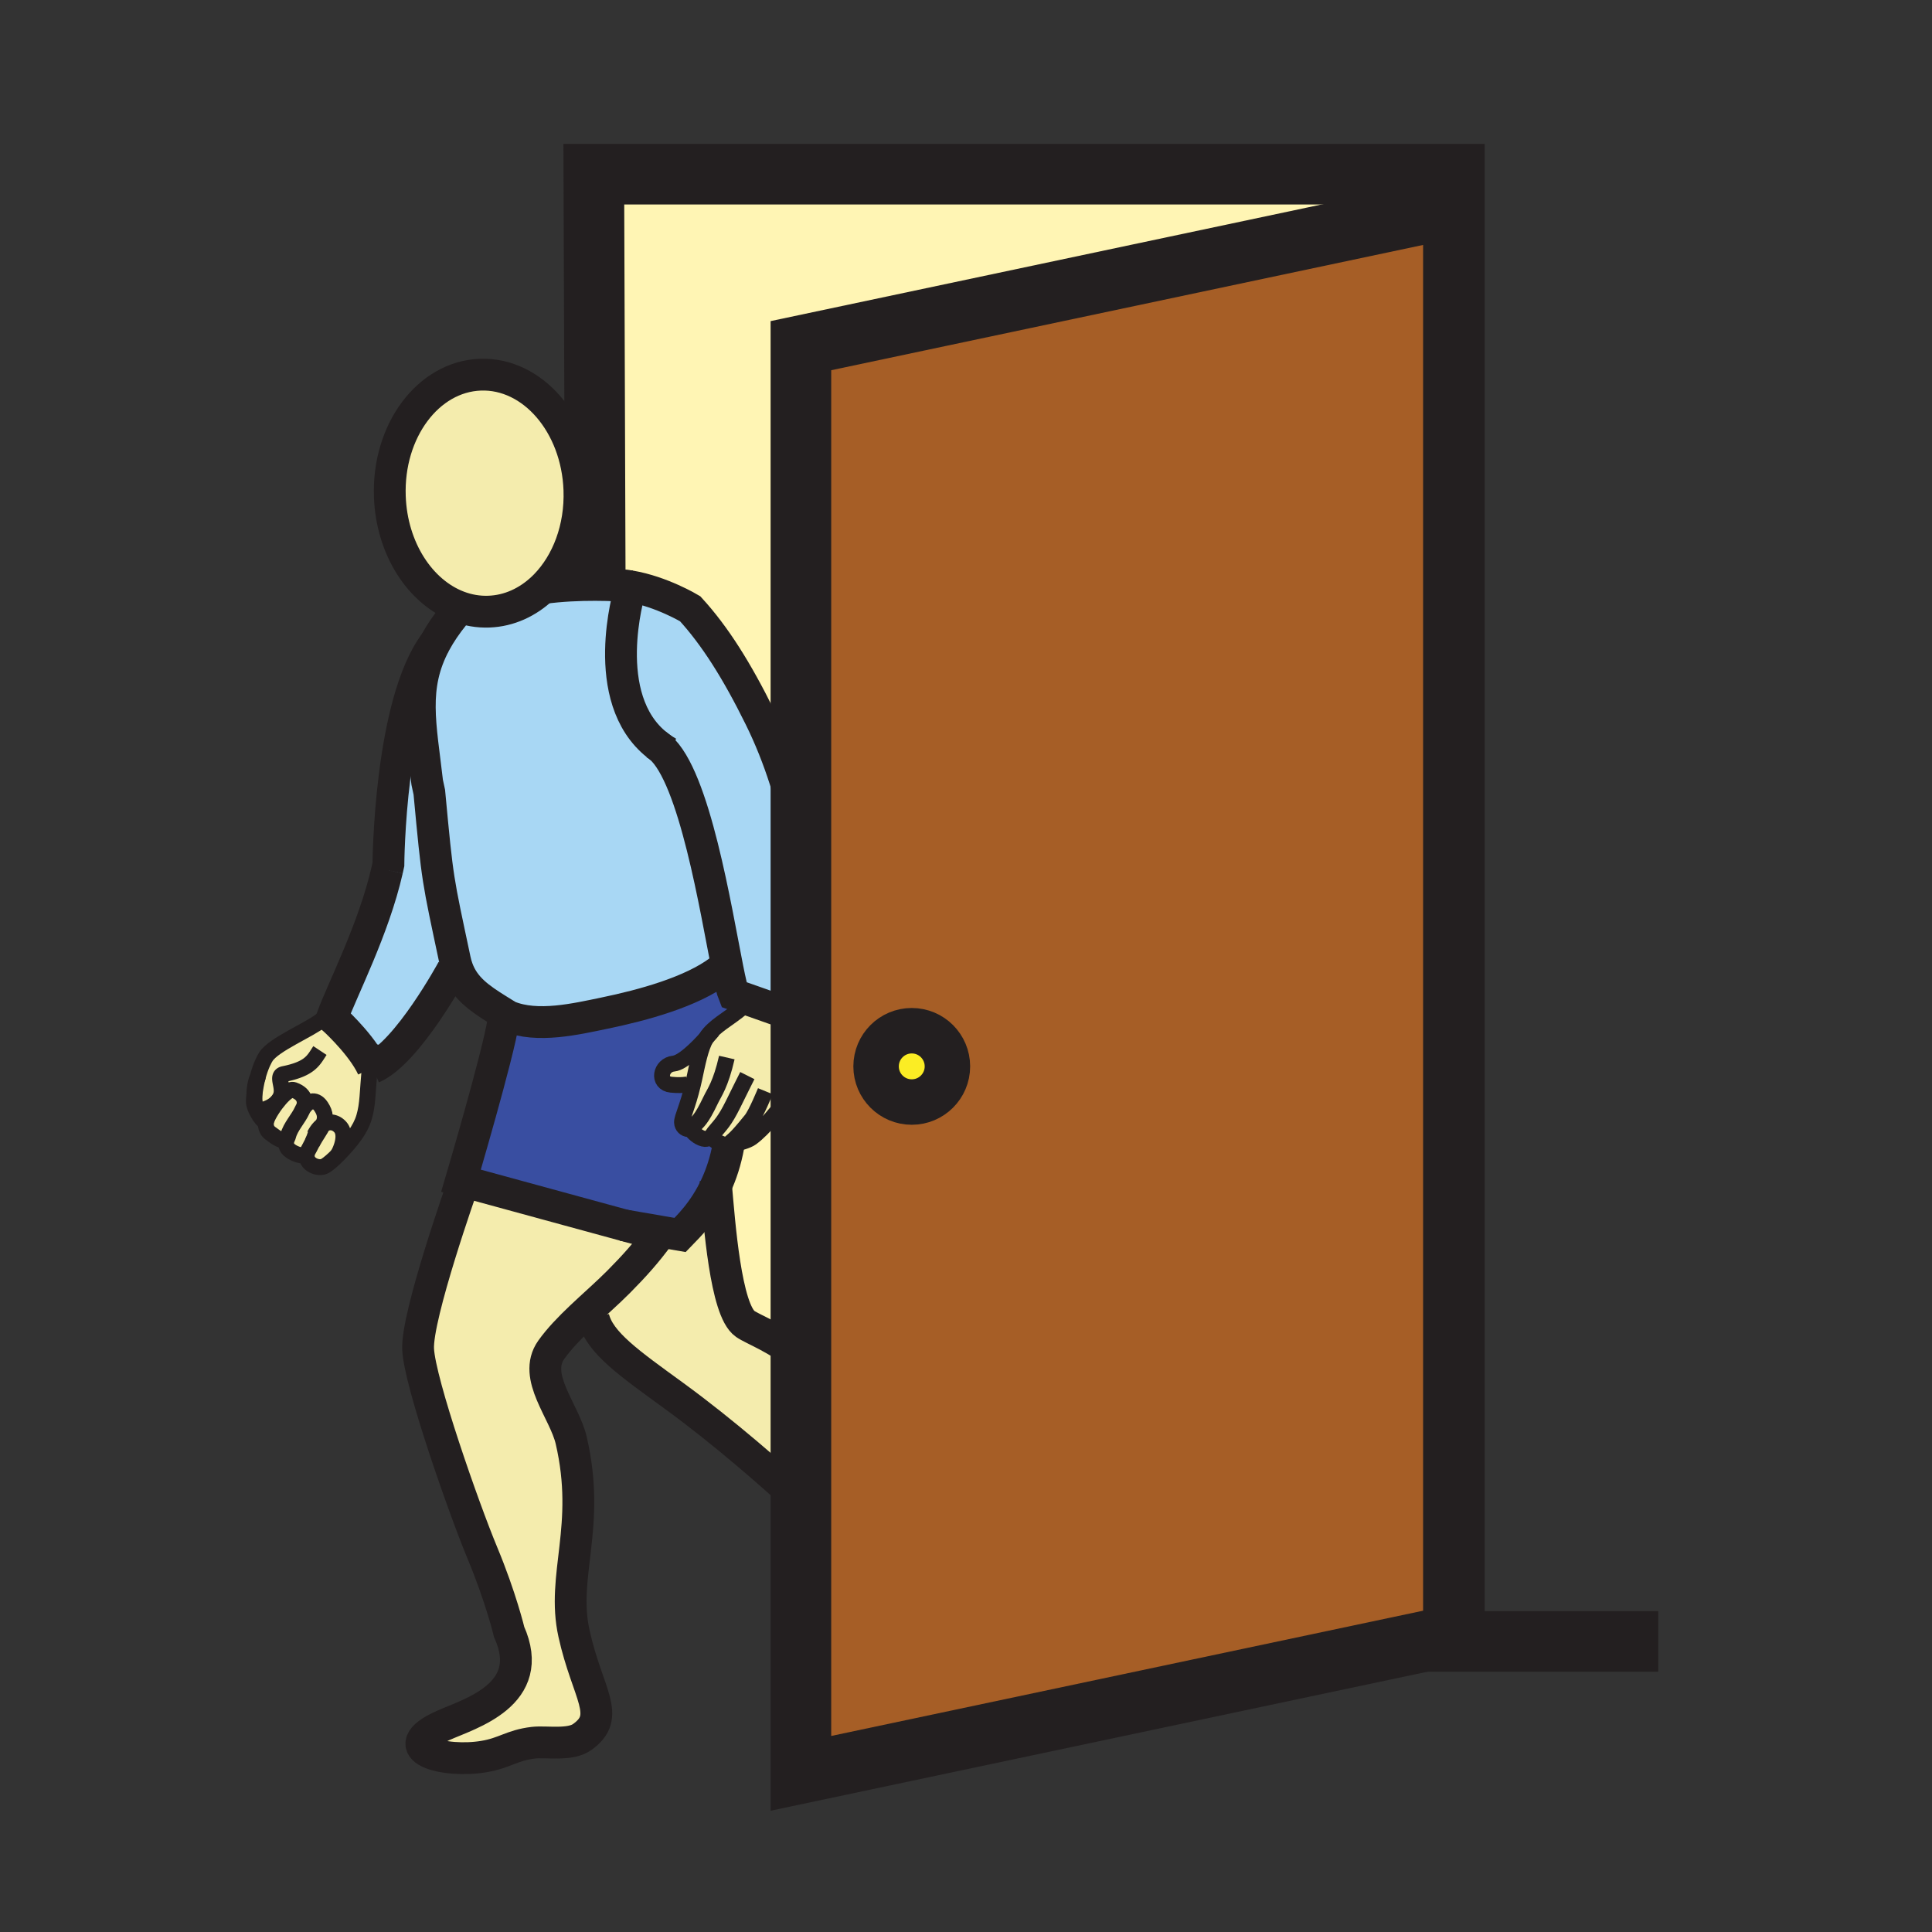 <?xml version="1.0"?><svg xmlns="http://www.w3.org/2000/svg" width="850.394" height="850.394" viewBox="0 0 850.394 850.394" overflow="visible"><rect x="0" y="0" width="850.394" height="850.394" fill="#333333" stroke="none"/><path d="M170.96 380.5s.44-70.9 20.6-97.6c-10.51 19.5-6.41 36.09-3.52 61.49l.93 4.31c3.73 39.9 3.58 37.52 11.26 73.78.29 1.38.66 2.66 1.1 3.87l-2.11.37S179.38 463.41 164 470c-.33-.71-.69-1.42-1.08-2.13-5.52-9.97-16.75-19.97-16.75-19.97 4.38-12.07 18.37-39 24.24-64.93.18-.81.37-1.63.55-2.47z" fill="#a8d7f4"></path><path d="M113.36 474.38c1.43-5.57 3.24-8.59 3.7-9.29 3.5-5.45 19.32-11.84 24.66-16.25l4.45-.939s11.23 10 16.75 19.97c-1.26 13.91-.96 17.99-2.67 23.899-1.65 5.601-5.77 10.48-9.64 14.66-.55.59-1.26 1.351-2.06 2.141 1.47-2.24 4.4-9.181 1.09-12.63-2.07-2.19-4.94-2.58-7.55-.78 1.24-2.601 1.38-4.891-.8-8.15-2.64-3.91-5.9-2.069-7.6.48.68-1.471 1.33-5.71-4.42-7.721-1.66-.569-4.44 1.881-6.92 4.94l-.08-.07c-1.75 2.12-4.49 3.49-7.83 4.16-1.79.37-2.51-2.93-2.48-6.58v-.04c.34-3 .84-5.6 1.4-7.8z" fill="#f4ecad" class="aac-skin-fill"></path><path d="M639.73 91.36l-287.2 60.79v218.91c-3.42-18.37-9.17-37.33-17.98-55.2-10.2-20.69-19.91-36.06-30.77-47.91 0 0-12.54-7.56-26.34-9.88-.14-.03-.29-.05-.43-.07-2.09-.16-7.75-.53-15.03-.54L262 254l-.62-177.33h378.79v643.11h-.439V91.36z" fill="#fff5b4"></path><path d="M191.56 282.9c2.14-3.98 4.9-8.08 8.4-12.4l1.81-3.51c4.24 1.61 8.76 2.4 13.41 2.23 8.93-.32 17.08-4.13 23.66-10.34 8.05-1.12 16.31-1.43 23.14-1.42 7.28.01 12.94.38 15.03.54.14.02.29.04.43.07l-.36 2.29s-14.05 46.95 12.23 67.64c.38.32.78.61 1.18.9 15.24 12.85 24.59 71.62 29.77 97.541l-3.33.67c-12.49 9.489-33.95 15.33-50.83 18.819-12.19 2.511-29.64 6.71-42.38 1.37l-.63-.39-3.78-2.34c-8.37-5.2-14.92-9.771-17.98-18.221-.44-1.209-.81-2.49-1.1-3.87-7.68-36.26-7.53-33.88-11.26-73.78l-.93-4.31c-2.89-25.399-6.99-41.989 3.52-61.489z" fill="#a8d7f4"></path><path d="M401.32 453.68c8.67 0 15.7 7.03 15.7 15.71 0 8.66-7.03 15.69-15.7 15.69-8.67 0-15.7-7.03-15.7-15.69 0-8.68 7.03-15.71 15.7-15.71z" fill="#fbed24"></path><path d="M305.02 477.3c-2.42 10.2-4.9 14.601-4.81 16.75.05 1.72 1.39 2.931 2.83 2.931l1.15.14c.79 1.42 3.07 3.479 5.4 4.09 1.82.51 3.41-.84 4.02-1.46-.57 2.08 2.54 3.13 5.15 4.19.69.26 1.33.34 1.89.3-1.25 6.87-3.21 12.68-5.48 17.59-5.4 11.71-12.53 18.29-15.85 21.75l-24.35-4.19-70.86-19.35-1.2-.33s16.53-55.91 18.62-70.27l1.56-2.53.63.39c12.74 5.34 30.19 1.141 42.38-1.37 16.88-3.489 38.34-9.33 50.83-18.819l3.33-.67c1.1 5.52 2.01 9.55 2.75 11.329l7.32 2.58c-8.52 7.771-13.66 9.601-18.12 14.62-.52.58-1 1.271-1.44 2.04-3.76 4.181-10.28 10.75-14.25 11.141-5.85.58-7.3 8.689-1.1 9.29 6.2.609 8.18-.49 8.18-.49l1.42.348z" fill="#394ea1"></path><path d="M238.84 258.88c-6.58 6.21-14.73 10.02-23.66 10.34-4.65.17-9.17-.62-13.41-2.23-16.77-6.35-29.37-25.44-30.18-48.43-1.04-28.8 16.81-52.81 39.86-53.64 23.04-.82 42.54 21.86 43.58 50.66.61 16.93-5.31 32.21-14.97 42.1-.4.41-.81.81-1.22 1.2zM274.97 539.39l24.35 4.19c3.32-3.46 10.45-10.04 15.85-21.75 1.45 16.14 4.18 54.91 12.84 60.9 3.56 2.489 14.15 6.21 24.52 14.92v63.09c-11.94-10.971-33.56-30.101-55.96-46.42-19.33-14.08-32.76-23.34-35.34-34.311l-5.51-.26c5.6-5.32 11.56-10.48 16.55-15.51 6.89-6.931 12.48-13.17 17.77-20.49l-.55-.4-14.52-3.959z" fill="#f4ecad" class="aac-skin-fill"></path><path d="M274.97 539.39l14.52 3.96.55.4c-5.29 7.32-10.88 13.56-17.77 20.49-4.99 5.029-10.95 10.189-16.55 15.51-4.94 4.69-9.61 9.5-13.1 14.42-8.33 11.8 5.78 26.86 8.8 39.78 8.85 38.1-4.45 59.439 1.24 85.08 5.93 26.8 16.74 36.26 3.55 45.58-5.42 3.84-15.89 1.8-21.46 2.47-9.48 1.12-12.5 4.55-21.76 6.09-17.32 2.91-41.08-3.3-17.93-13.689 11.67-5.221 41.47-13.54 29.05-41.131 0 0-3.62-15.21-11.77-34.76-8.14-19.56-27.58-74.91-28.3-89.689-.75-14.771 19.68-72.431 19.68-72.431l.39-1.43 70.86 19.35zM149.64 495.94c3.31 3.449.38 10.39-1.09 12.63-1.76 1.76-3.91 3.729-5.5 4.64-2.53 1.46-7.33-.27-7.94-3.5-.03-.19-.06-.38-.08-.56-.21-2.07.86-2.9 2.37-6.101h.01c1.85-3.34 3.65-5.72 4.68-7.89 2.61-1.799 5.48-1.409 7.55.781z" fill="#f4ecad" class="aac-skin-fill"></path><path d="M142.09 495.16c-1.03 2.17-2.83 4.55-4.68 7.89h-.01c-1.51 3.2-2.58 4.03-2.37 6.101l-1.07-.45c-1.85 0-4.96-.95-6.86-2.73-1.46-1.35-1.26-3.47-1.04-4.52.33-.32.6-.811.78-1.521 1.03-4.02 4.49-7.46 6.18-11.239.18-.41.4-.811.67-1.2 1.7-2.55 4.96-4.391 7.6-.48 2.18 3.259 2.04 5.549.8 8.149z" fill="#f4ecad" class="aac-skin-fill"></path><path d="M129.27 479.77c5.75 2.011 5.1 6.25 4.42 7.721-.27.39-.49.79-.67 1.2-1.69 3.779-5.15 7.22-6.18 11.239-.18.71-.45 1.2-.78 1.521-1.57 1.5-4.57-.8-7.03-2.62-2.64-1.97-1.97-4.811-1.78-5.43l-.03-.011c.4-1.819 2.61-5.56 5.13-8.68 2.48-3.06 5.26-5.51 6.92-4.94z" fill="#f4ecad" class="aac-skin-fill"></path><path d="M122.35 484.71c-2.52 3.12-4.73 6.86-5.13 8.68-.01.011-.01.011-.01.021-.44 2.03-5.74-5.15-5.46-8.99.06-.76.13-1.49.21-2.2-.03 3.65.69 6.95 2.48 6.58 3.34-.67 6.08-2.04 7.83-4.16l.08.069zM310.77 457.01c-2.47 4.32-3.79 11.32-5.15 17.67-.2.91-.4 1.79-.6 2.62l-1.42-.35s-1.98 1.1-8.18.49c-6.2-.601-4.75-8.71 1.1-9.29 3.97-.39 10.49-6.96 14.25-11.14z" fill="#f4ecad" class="aac-skin-fill"></path><path d="M290.49 328.9c-.39-.33-.78-.63-1.18-.9-26.28-20.69-12.23-67.64-12.23-67.64l.36-2.29c13.8 2.32 26.34 9.88 26.34 9.88 10.86 11.85 20.57 27.22 30.77 47.91 8.81 17.87 14.56 36.83 17.98 55.2V448H352l-21.67-7.65-7.32-2.58c-.74-1.779-1.65-5.81-2.75-11.329-5.18-25.921-14.53-84.691-29.77-97.541z" fill="#a8d7f4"></path><path d="M309.59 501.21c-2.33-.61-4.61-2.67-5.4-4.09l-1.15-.14c-1.44 0-2.78-1.211-2.83-2.931-.09-2.149 2.39-6.55 4.81-16.75.2-.83.4-1.71.6-2.62 1.36-6.35 2.68-13.35 5.15-17.67.44-.77.92-1.46 1.44-2.04 4.46-5.02 9.6-6.85 18.12-14.62L352 448h.53v33.55h-4.5c-4.58 6.25-11.72 15.23-17.26 19.28-1.77 1.3-5.73 2.38-7.95 2.63h-.01c-.52.37-1.26.72-2.16.78-.56.04-1.2-.04-1.89-.3-2.61-1.061-5.72-2.11-5.15-4.19-.61.62-2.2 1.97-4.02 1.46z" fill="#f4ecad" class="aac-skin-fill"></path><path d="M352.53 660.74V152.15l287.2-60.79v628.42l-287.2 60.78V660.74zm64.49-191.35c0-8.68-7.03-15.71-15.7-15.71-8.67 0-15.7 7.03-15.7 15.71 0 8.66 7.03 15.69 15.7 15.69 8.67 0 15.7-7.03 15.7-15.69z" fill="#a65e26" class="aac-hair-fill"></path><path d="M352.53 481.55v116.1c-10.37-8.71-20.96-12.431-24.52-14.92-8.66-5.99-11.39-44.761-12.84-60.9 2.27-4.91 4.23-10.72 5.48-17.59a4.24 4.24 0 0 0 2.16-.78h.01c2.22-.25 6.18-1.33 7.95-2.63 5.54-4.05 12.68-13.03 17.26-19.28h4.5z" fill="#fff5b4"></path><g fill="none" stroke="#231f20"><path d="M417.02 469.39c0 8.66-7.03 15.69-15.7 15.69-8.67 0-15.7-7.03-15.7-15.69 0-8.68 7.03-15.71 15.7-15.71 8.67 0 15.7 7.03 15.7 15.71z" stroke-width="20.006"></path><path stroke-width="26.675" d="M262 254l-.62-177.33h378.79v645.82h89.73"></path><path stroke-width="26.675" d="M639.73 719.78l-287.2 60.78V152.15l287.2-60.79z"></path><path d="M240.06 257.68c-.4.41-.81.81-1.22 1.2-6.58 6.21-14.73 10.02-23.66 10.34-4.65.17-9.17-.62-13.41-2.23-16.77-6.35-29.37-25.44-30.18-48.43-1.04-28.8 16.81-52.81 39.86-53.64 23.04-.82 42.54 21.86 43.58 50.66.61 16.93-5.31 32.21-14.97 42.1M199.96 270.5c-3.5 4.32-6.26 8.42-8.4 12.4-10.51 19.5-6.41 36.09-3.52 61.49l.93 4.31c3.73 39.9 3.58 37.52 11.26 73.78.29 1.38.66 2.66 1.1 3.87 3.06 8.45 9.61 13.021 17.98 18.221l3.78 2.34.63.39c12.74 5.34 30.19 1.141 42.38-1.37 16.88-3.489 38.34-9.33 50.83-18.819M352.99 373.57c-.15-.83-.3-1.67-.46-2.51-3.42-18.37-9.17-37.33-17.98-55.2-10.2-20.69-19.91-36.06-30.77-47.91 0 0-12.54-7.56-26.34-9.88-.14-.03-.29-.05-.43-.07-2.96-.48-5.98-.71-8.94-.56M286.52 326.67c.95.27 1.88.72 2.79 1.33.4.27.79.57 1.18.9 15.24 12.85 24.59 71.62 29.77 97.541 1.1 5.52 2.01 9.55 2.75 11.329l7.32 2.58L352 448" stroke-width="14"></path><path d="M322.81 503.46c-1.21.13-1.91.021-1.44-.44 1.5-1.46 2.22-1.34 9.3-10.119 2.15-2.641 6.21-12.601 6.21-12.601M348.03 481.55c-4.58 6.25-11.72 15.23-17.26 19.28-1.77 1.3-5.73 2.38-7.95 2.63" stroke-width="7" stroke-miterlimit="10"></path><path d="M323.75 502.61s-.33.43-.93.85h-.01c-.52.37-1.26.72-2.16.78-.56.04-1.2-.04-1.89-.3-2.61-1.061-5.72-2.11-5.15-4.19.1-.36.31-.75.65-1.18 2.67-3.28 4.65-4.851 8.48-12.641 2.37-4.87 6.21-12.489 6.21-12.489" stroke-width="7" stroke-miterlimit="10"></path><path d="M313.88 499.46s-.09.12-.27.29c-.61.62-2.2 1.97-4.02 1.46-2.33-.61-4.61-2.67-5.4-4.09M331.5 439.27c-.4.381-.79.74-1.17 1.08-8.52 7.771-13.66 9.601-18.12 14.62-.52.58-1 1.271-1.44 2.04-2.47 4.32-3.79 11.32-5.15 17.67-.2.91-.4 1.79-.6 2.62-2.42 10.2-4.9 14.601-4.81 16.75.05 1.72 1.39 2.931 2.83 2.931.76 0 1.55-.341 2.18-1.131 2.12-2.619 3.11-2.229 7.74-11.92 1.46-3.06 4.24-6.55 6.96-18.439" stroke-width="7" stroke-miterlimit="10"></path><path d="M191.75 282.65c-.06.08-.12.16-.19.25-20.16 26.7-20.6 97.6-20.6 97.6-.18.84-.37 1.66-.55 2.47M170.41 382.97c-5.87 25.93-19.86 52.86-24.24 64.93 0 0 11.23 10 16.75 19.97.39.71.75 1.42 1.08 2.13M164 470c15.38-6.59 35.22-43.28 35.22-43.28" stroke-width="14"></path><path d="M111.96 482.22c-.08.71-.15 1.44-.21 2.2-.28 3.84 5.02 11.021 5.46 8.99 0-.01 0-.01.01-.021.4-1.819 2.61-5.56 5.13-8.68 2.48-3.06 5.26-5.51 6.92-4.94 5.75 2.011 5.1 6.25 4.42 7.721-.03.05-.05.1-.07.14M141.72 448.84c-5.34 4.41-21.16 10.8-24.66 16.25-.46.7-2.27 3.72-3.7 9.29-.56 2.2-1.06 4.8-1.4 7.8" stroke-width="7"></path><path d="M117.29 493.28s-.02.04-.04.12c-.19.619-.86 3.46 1.78 5.43 2.46 1.82 5.46 4.12 7.03 2.62.33-.32.6-.811.78-1.521 1.03-4.02 4.49-7.46 6.18-11.239.18-.41.4-.811.67-1.2 1.7-2.55 4.96-4.391 7.6-.48 2.18 3.26 2.04 5.55.8 8.15-1.03 2.17-2.83 4.55-4.68 7.89" stroke-width="7"></path><path d="M126.22 500.83s-.08.24-.16.62c-.22 1.05-.42 3.17 1.04 4.52 1.9 1.78 5.01 2.73 6.86 2.73.09 0 .18-.01.27-.01M163.75 459.53c-.34 3.13-.61 5.89-.83 8.34-1.26 13.91-.96 17.99-2.67 23.899-1.65 5.601-5.77 10.48-9.64 14.66-.55.59-1.26 1.351-2.06 2.141-1.76 1.76-3.91 3.729-5.5 4.64-2.53 1.46-7.33-.27-7.94-3.5-.03-.19-.06-.38-.08-.56-.21-2.07.86-2.9 2.37-6.101.55-1.16 1.16-2.64 1.78-4.609" stroke-width="7"></path><path d="M138.42 499.66c1.07-2.101 2.34-3.59 3.67-4.5 2.61-1.8 5.48-1.41 7.55.78 3.31 3.449.38 10.39-1.09 12.63-.01.02-.02.029-.03.05M113.38 474.35c0 .011-.01.021-.02.03-.84 1.63-1.37 4.83-1.4 7.8v.04c-.03 3.65.69 6.95 2.48 6.58 3.34-.67 6.08-2.04 7.83-4.16a8.66 8.66 0 0 0 1.15-1.81c2.04-4.33-2.36-9.28 1.55-10.08 11.68-2.36 13.05-6.11 15.86-10.35" stroke-width="7"></path><path d="M320.71 503.93c-.02.11-.04.21-.06.311-1.25 6.87-3.21 12.68-5.48 17.59-5.4 11.71-12.53 18.29-15.85 21.75l-24.35-4.19-.96-.17M355.41 663.4c-.88-.82-1.85-1.71-2.88-2.66-11.94-10.971-33.56-30.101-55.96-46.42-19.33-14.08-32.76-23.34-35.34-34.311" stroke-width="14"></path><path d="M314.92 519.21c.08.79.16 1.66.25 2.62 1.45 16.14 4.18 54.91 12.84 60.9 3.56 2.489 14.15 6.21 24.52 14.92.31.26.62.52.93.79M203.72 521.47s-20.43 57.66-19.68 72.431c.72 14.779 20.16 70.13 28.3 89.689 8.15 19.55 11.77 34.76 11.77 34.76 12.42 27.591-17.38 35.91-29.05 41.131-23.15 10.39.61 16.6 17.93 13.689 9.26-1.54 12.28-4.97 21.76-6.09 5.57-.67 16.04 1.37 21.46-2.47 13.19-9.32 2.38-18.78-3.55-45.58-5.69-25.641 7.61-46.98-1.24-85.08-3.02-12.92-17.13-27.98-8.8-39.78 3.49-4.92 8.16-9.729 13.1-14.42 5.6-5.32 11.56-10.48 16.55-15.51 6.89-6.931 12.48-13.17 17.77-20.49l.6-.84" stroke-width="14"></path><path d="M289.49 543.35l-14.52-3.96-70.86-19.35-1.2-.33s16.53-55.91 18.62-70.27M277.08 260.36s-14.05 46.95 12.23 67.64c.38.32.78.61 1.18.9 1.16.84 2.38 1.63 3.69 2.37M277.88 258.07s-.3-.03-.87-.07c-2.09-.16-7.75-.53-15.03-.54-6.83-.01-15.09.3-23.14 1.42-.31.04-.62.08-.93.13" stroke-width="14"></path><path d="M313.74 453.59s-1.17 1.44-2.97 3.42c-3.76 4.181-10.28 10.75-14.25 11.141-5.85.58-7.3 8.689-1.1 9.29 6.2.609 8.18-.49 8.18-.49" stroke-width="7" stroke-miterlimit="10"></path></g><path fill="none" d="M0 0h850.394v850.394H0z"></path></svg>